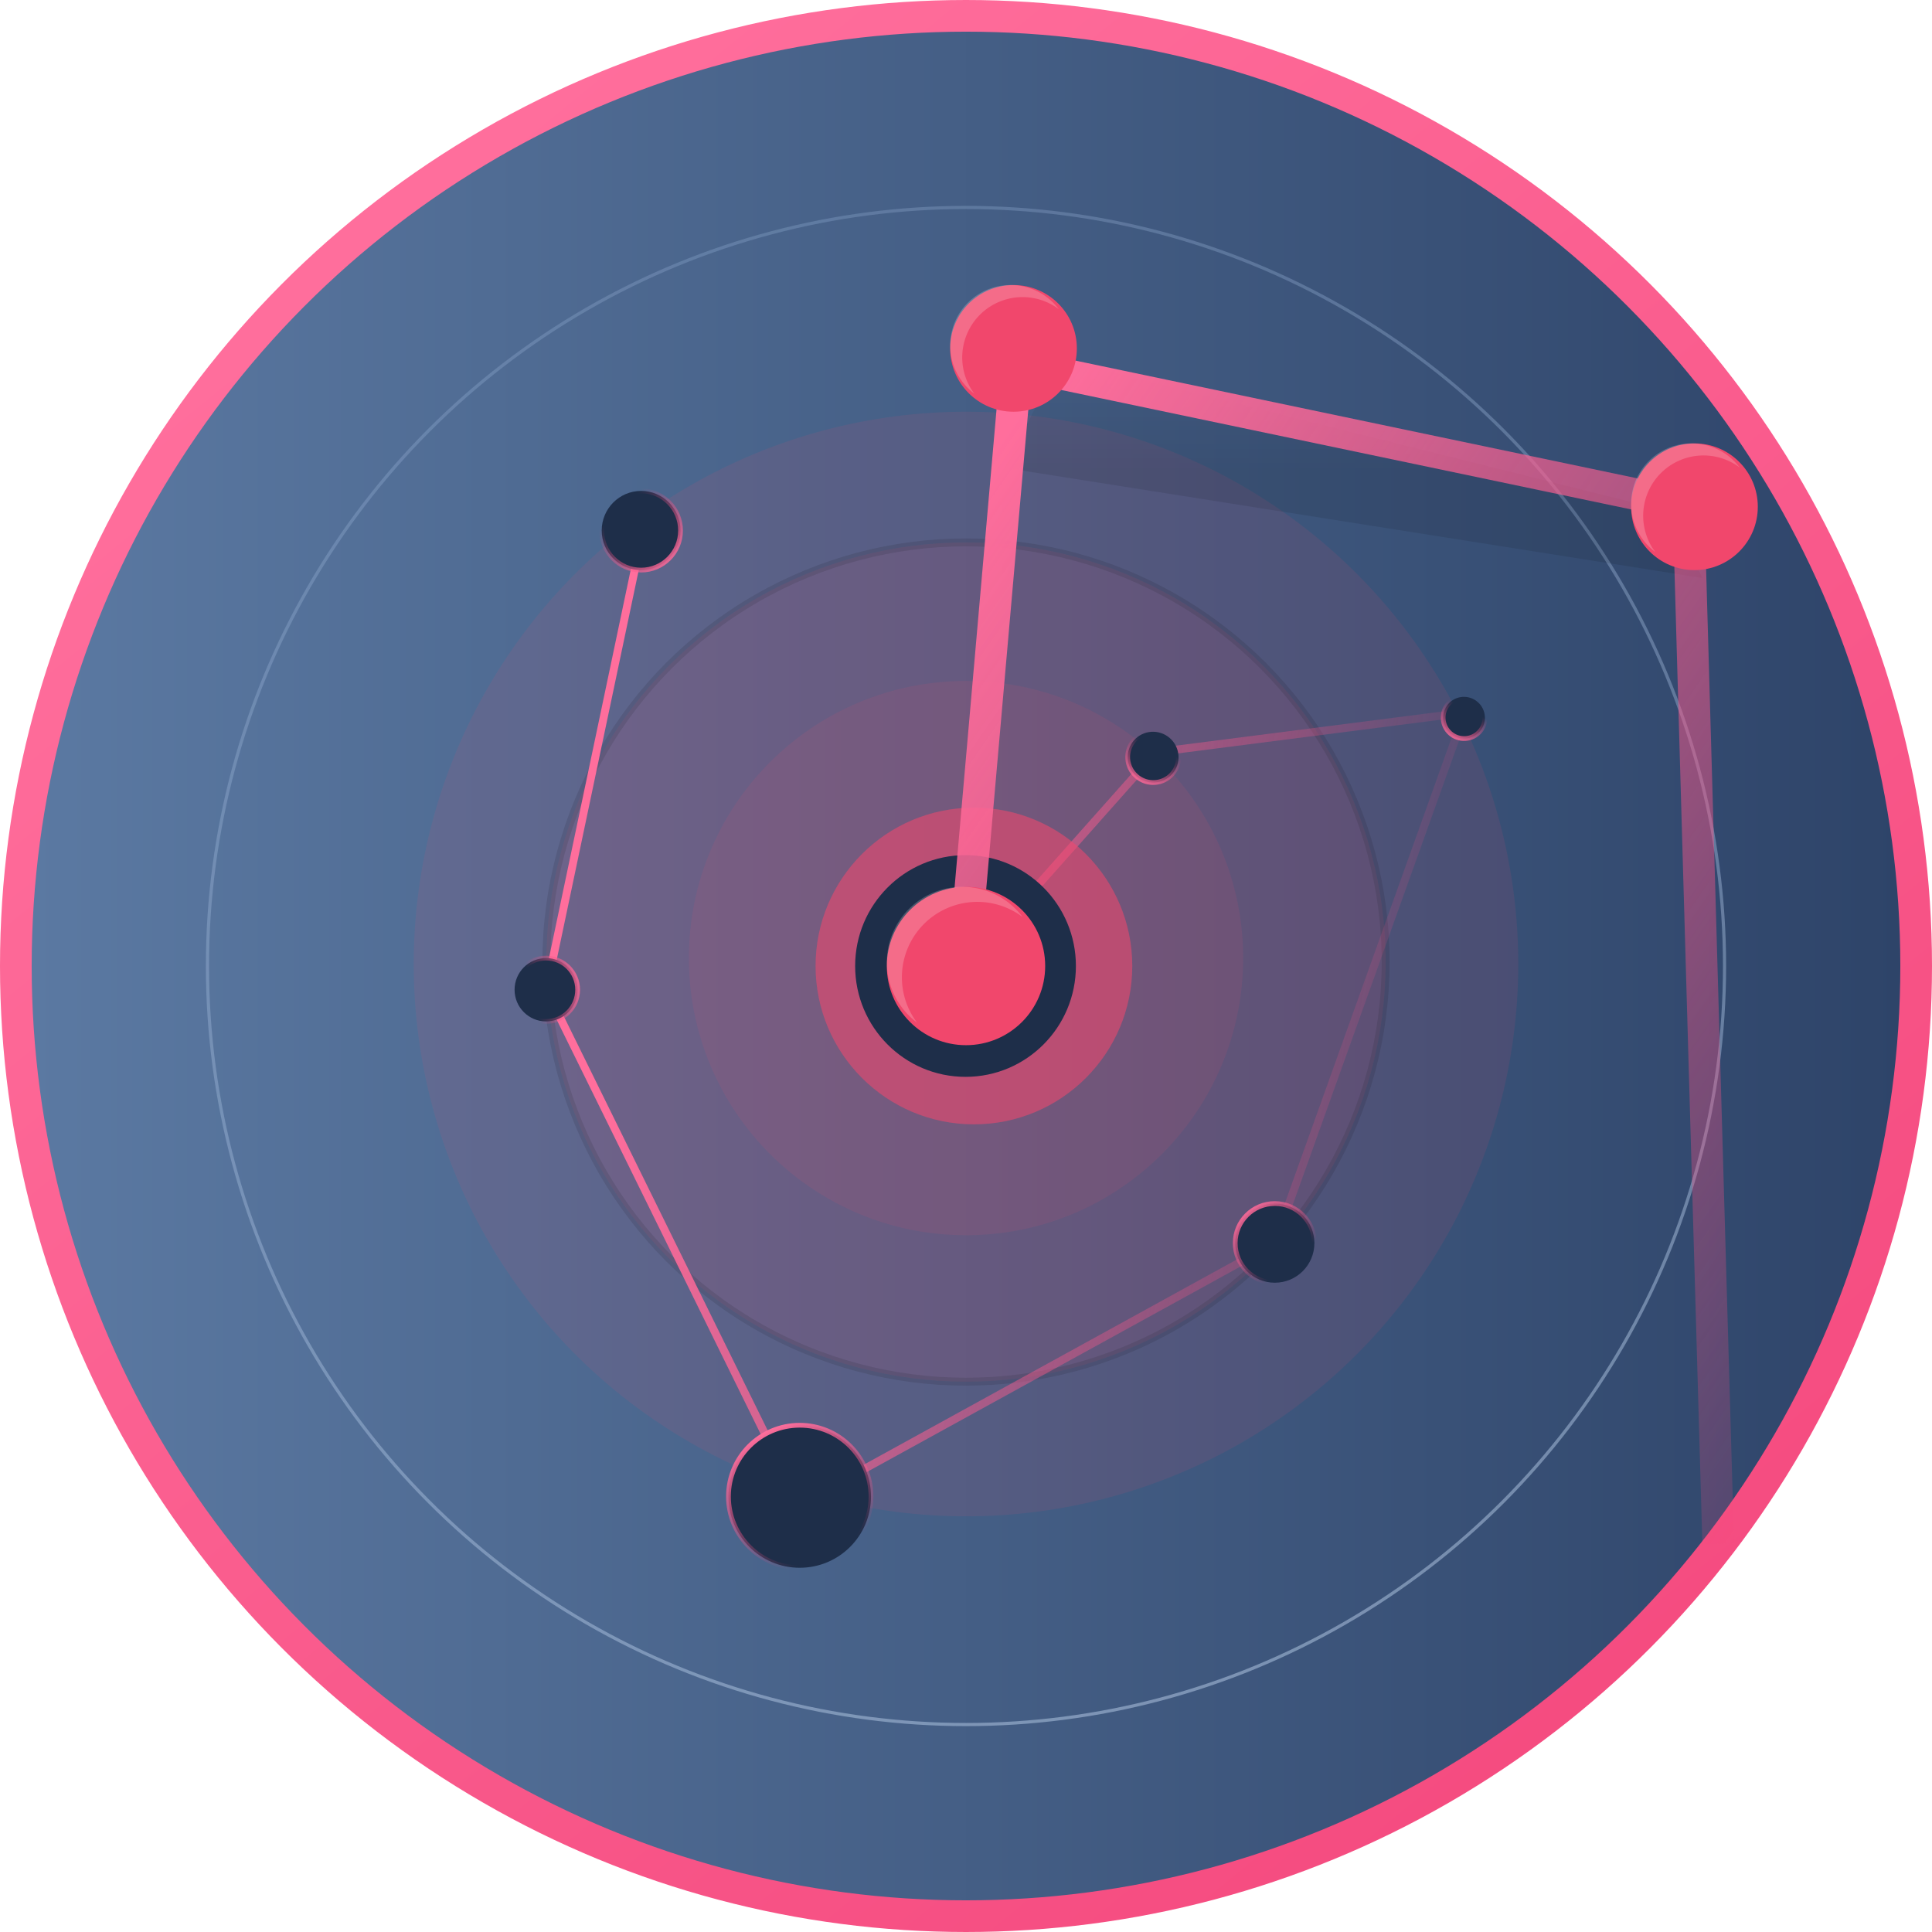 <svg xmlns="http://www.w3.org/2000/svg" xmlns:xlink="http://www.w3.org/1999/xlink" width="122" height="122">
  <defs>
    <linearGradient id="a" x1="0%" y1="50%" y2="50%">
      <stop offset="0%" stop-color="#5B79A2"/>
      <stop offset="100%" stop-color="#2E4469"/>
    </linearGradient>
    <circle id="b" cx="60" cy="60" r="60"/>
    <linearGradient id="d" x1="45.117%" x2="0%" y1="168.048%" y2="5.569%">
      <stop offset="0%" stop-color="#C4D6EB" stop-opacity=".676"/>
      <stop offset="100%" stop-color="#91ACD2" stop-opacity=".3"/>
    </linearGradient>
    <circle id="c" cx="60" cy="60" r="48"/>
    <linearGradient id="f" x1="100%" x2="8.332%" y1="68.605%" y2="50%">
      <stop offset="0%" stop-color="#F4487D" stop-opacity="0"/>
      <stop offset="100%" stop-color="#FF6E9C"/>
    </linearGradient>
    <filter id="g" width="160%" height="160%" x="-30%" y="-30%" filterUnits="objectBoundingBox">
      <feGaussianBlur in="SourceGraphic" stdDeviation="2"/>
    </filter>
    <linearGradient id="h" x1="50%" x2="50%" y1="0%" y2="50.445%">
      <stop offset="0%" stop-opacity="0"/>
      <stop offset="100%" stop-opacity=".372"/>
    </linearGradient>
    <filter id="i" width="113.6%" height="143.4%" x="-6.8%" y="-21.7%" filterUnits="objectBoundingBox">
      <feGaussianBlur in="SourceGraphic" stdDeviation="1"/>
    </filter>
    <linearGradient id="j" x1="94.668%" x2="22.848%" y1="94.914%" y2="7.02%">
      <stop offset="0%" stop-color="#F4487D"/>
      <stop offset="100%" stop-color="#FF6E9C"/>
    </linearGradient>
    <circle id="k" cx="60" cy="60" r="60"/>
    <linearGradient id="l" x1="104.531%" x2="12.045%" y1="100%" y2="0%">
      <stop offset="0%" stop-color="#F4487D" stop-opacity=".16"/>
      <stop offset="100%" stop-color="#FF6E9C"/>
    </linearGradient>
    <linearGradient id="m" x1="26.797%" x2="116.901%" y1="50%" y2="27.94%">
      <stop offset="0%" stop-color="#F4487D" stop-opacity="0"/>
      <stop offset="100%" stop-color="#FF6E9C"/>
    </linearGradient>
    <linearGradient id="n" x1="25.51%" y1="21.255%" y2="100%">
      <stop offset="0%" stop-color="#F4487D" stop-opacity="0"/>
      <stop offset="100%" stop-color="#FF6E9C"/>
    </linearGradient>
    <linearGradient id="o" x1="75.221%" x2="32.109%" y1="85.504%" y2="0%">
      <stop offset="0%" stop-color="#F4487D" stop-opacity="0"/>
      <stop offset="100%" stop-color="#FF6E9C"/>
    </linearGradient>
    <linearGradient id="p" x1="71.903%" x2="10.865%" y1="72.235%" y2="0%">
      <stop offset="0%" stop-color="#F4487D" stop-opacity="0"/>
      <stop offset="100%" stop-color="#FF6E9C"/>
    </linearGradient>
  </defs>
  <g fill="none" fill-rule="evenodd" transform="translate(1 1)">
    <use fill="url(#a)" xlink:href="#b"/>
    <mask id="e" fill="#fff">
      <use xlink:href="#c"/>
    </mask>
    <circle cx="60" cy="60" r="47.9" stroke="url(#d)" stroke-width=".2"/>
    <g mask="url(#e)">
      <g transform="translate(25 25)">
        <circle cx="35" cy="34.875" r="34.875" fill="#F1476C" opacity=".1"/>
        <circle cx="35" cy="34.75" r="26.5" fill="#F1476C" stroke="#000" stroke-width=".5" opacity=".1"/>
        <circle cx="35" cy="34.5" r="17.5" fill="#F1476C" opacity=".1"/>
        <path stroke="url(#f)" stroke-width=".5" d="M14.5 8l-6 28.5 16 32.5 30-16.5 12-33.5L47 21.5l-8 9"/>
        <circle cx="35.5" cy="35" r="10" fill="#F1476C" filter="url(#g)" opacity=".749"/>
        <ellipse cx="34.97" cy="35" fill="#1E2E49" fill-rule="nonzero" rx="6.97" ry="7"/>
      </g>
    </g>
    <path fill="url(#h)" d="M62.448 28.542l3.504-6.852 38.57 9.638L106.5 35.5z" filter="url(#i)" opacity=".5"/>
    <use stroke="url(#j)" stroke-width="2" xlink:href="#k"/>
    <path stroke="url(#l)" stroke-linejoin="round" stroke-width="2" d="M107.5 96.5l-1.88-65.595-42.438-8.894-3.603 41.038"/>
    <g transform="translate(55 55)">
      <circle cx="5" cy="5" r="5" fill="#F1476C"/>
      <path fill="#FFF" fill-opacity=".2" d="M1.905 8.571a4.762 4.762 0 1 1 6.667-6.667 4.762 4.762 0 0 0-6.667 6.667z"/>
    </g>
    <g transform="translate(59 17)">
      <circle cx="4" cy="4" r="4" fill="#F1476C"/>
      <path fill="#FFF" fill-opacity=".2" d="M1.524 6.857a3.81 3.81 0 1 1 5.334-5.334 3.81 3.81 0 0 0-5.334 5.334z"/>
    </g>
    <g transform="translate(102 27)">
      <circle cx="4" cy="4" r="4" fill="#F1476C"/>
      <path fill="#FFF" fill-opacity=".2" d="M1.524 6.857a3.81 3.81 0 1 1 5.334-5.334 3.81 3.81 0 0 0-5.334 5.334z"/>
    </g>
    <ellipse cx="39.485" cy="32.5" fill="#1E2E49" fill-rule="nonzero" rx="2.489" ry="2.5"/>
    <circle cx="49.5" cy="93.5" r="4.5" fill="#1E2E49" fill-rule="nonzero"/>
    <circle cx="79.5" cy="77.5" r="2.5" fill="#1E2E49" fill-rule="nonzero"/>
    <g transform="translate(31 59)">
      <ellipse cx="2.485" cy="2.5" fill="#1E2E49" fill-rule="nonzero" rx="1.991" ry="2"/>
      <ellipse cx="2.485" cy="2.5" stroke="url(#m)" stroke-linejoin="round" stroke-width=".3" rx="1.991" ry="2"/>
    </g>
    <g transform="rotate(131 26.698 40.32)">
      <ellipse cx="1.998" cy="2.01" fill="#1E2E49" fill-rule="nonzero" rx="1.601" ry="1.608"/>
      <ellipse cx="1.998" cy="2.01" stroke="url(#m)" stroke-linejoin="round" stroke-width=".3" rx="1.601" ry="1.608"/>
    </g>
    <g transform="rotate(131 36.822 43.45)">
      <ellipse cx="1.641" cy="1.651" fill="#1E2E49" fill-rule="nonzero" rx="1.315" ry="1.321"/>
      <ellipse cx="1.641" cy="1.651" stroke="url(#m)" stroke-linejoin="round" stroke-width=".3" rx="1.315" ry="1.321"/>
    </g>
    <ellipse cx="39.485" cy="32.5" stroke="url(#n)" stroke-linejoin="round" stroke-width=".3" rx="2.489" ry="2.5"/>
    <circle cx="49.5" cy="93.5" r="4.5" stroke="url(#o)" stroke-linejoin="round" stroke-width=".3"/>
    <circle cx="79.5" cy="77.5" r="2.5" stroke="url(#p)" stroke-linejoin="round" stroke-width=".3"/>
  </g>
</svg>
